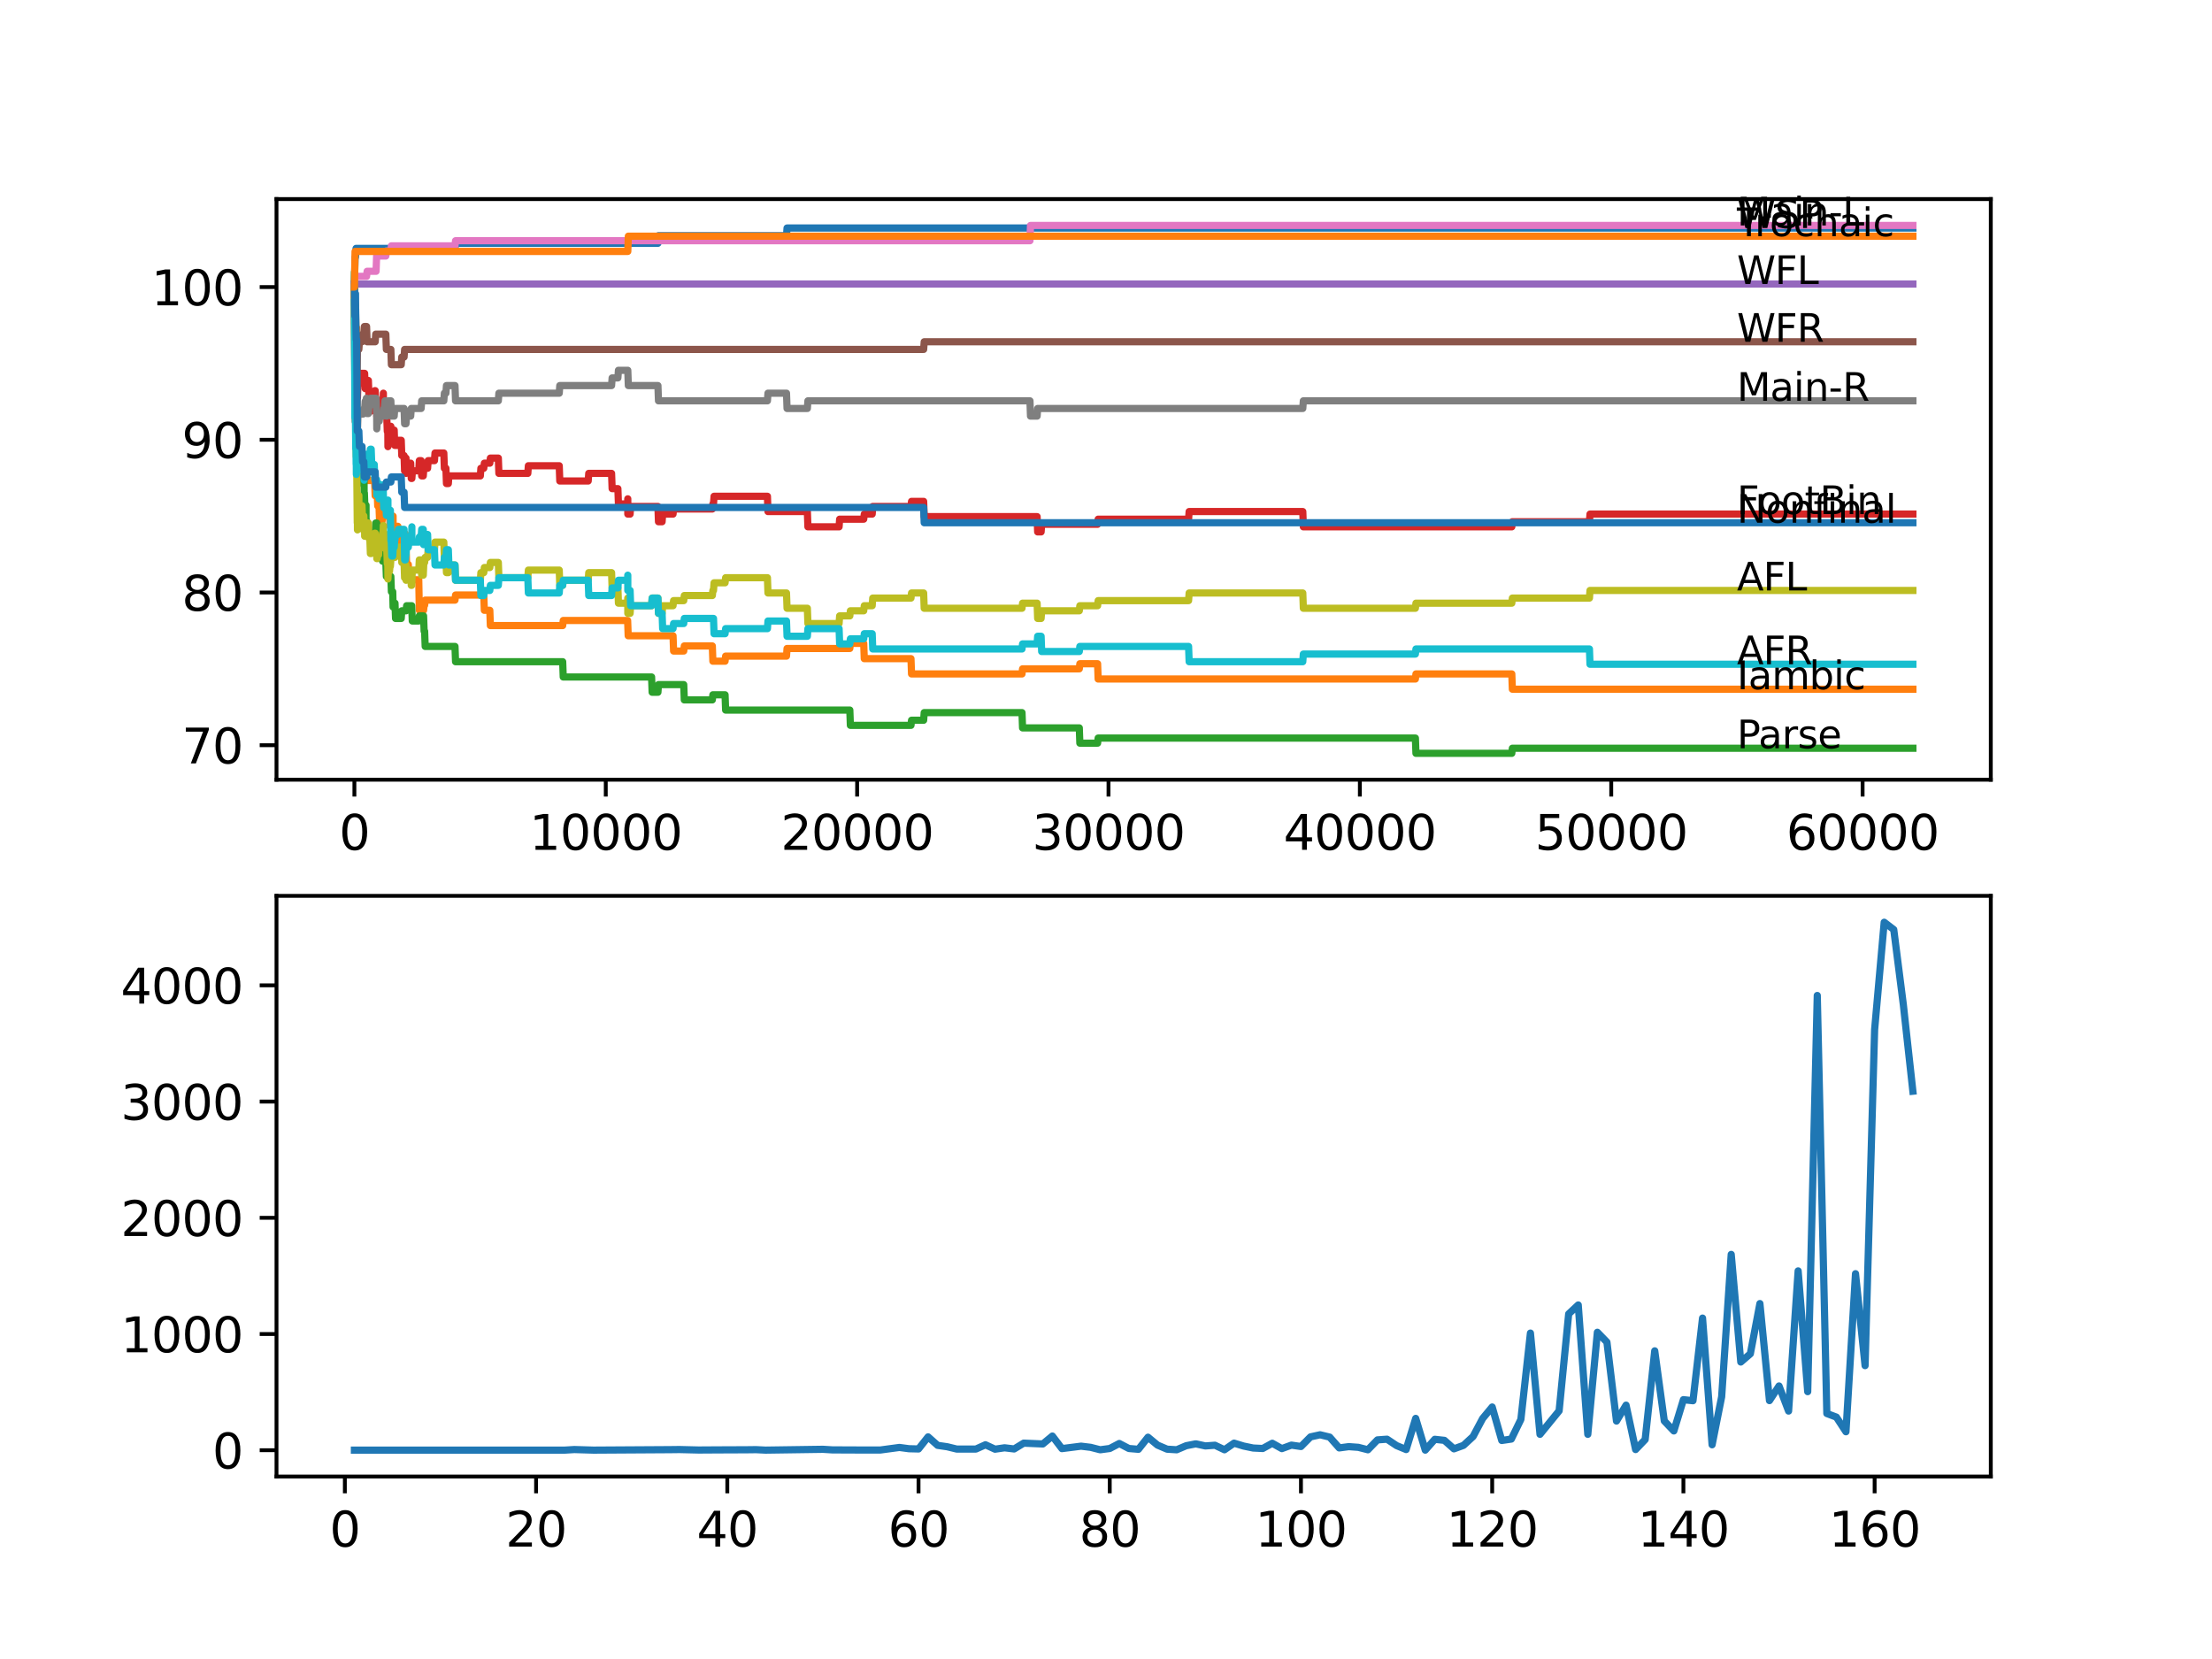 <?xml version="1.0" encoding="utf-8" standalone="no"?>
<!DOCTYPE svg PUBLIC "-//W3C//DTD SVG 1.1//EN"
  "http://www.w3.org/Graphics/SVG/1.1/DTD/svg11.dtd">
<svg xmlns:xlink="http://www.w3.org/1999/xlink" width="460.8pt" height="345.6pt" viewBox="0 0 460.8 345.6" xmlns="http://www.w3.org/2000/svg" version="1.1">
 <defs>
  <style type="text/css">*{stroke-linejoin: round; stroke-linecap: butt}</style>
 </defs>
 <g id="figure_1">
  <g id="patch_1">
   <path d="M 0 345.6 
L 460.8 345.6 
L 460.8 0 
L 0 0 
z
" style="fill: #ffffff"/>
  </g>
  <g id="axes_1">
   <g id="patch_2">
    <path d="M 57.6 162.432 
L 414.72 162.432 
L 414.72 41.472 
L 57.6 41.472 
z
" style="fill: #ffffff"/>
   </g>
   <g id="matplotlib.axis_1">
    <g id="xtick_1">
     <g id="line2d_1">
      <defs>
       <path id="md745599a12" d="M 0 0 
L 0 3.5 
" style="stroke: #000000; stroke-width: 0.8"/>
      </defs>
      <g>
       <use xlink:href="#md745599a12" x="73.827" y="162.432" style="stroke: #000000; stroke-width: 0.8"/>
      </g>
     </g>
     <g id="text_1">
      <!-- 0 -->
      <g transform="translate(70.646 177.03)scale(0.1 -0.1)">
       <defs>
        <path id="DejaVuSans-30" d="M 2034 4250 
Q 1547 4250 1301 3770 
Q 1056 3291 1056 2328 
Q 1056 1369 1301 889 
Q 1547 409 2034 409 
Q 2525 409 2770 889 
Q 3016 1369 3016 2328 
Q 3016 3291 2770 3770 
Q 2525 4250 2034 4250 
z
M 2034 4750 
Q 2819 4750 3233 4129 
Q 3647 3509 3647 2328 
Q 3647 1150 3233 529 
Q 2819 -91 2034 -91 
Q 1250 -91 836 529 
Q 422 1150 422 2328 
Q 422 3509 836 4129 
Q 1250 4750 2034 4750 
z
" transform="scale(0.016)"/>
       </defs>
       <use xlink:href="#DejaVuSans-30"/>
      </g>
     </g>
    </g>
    <g id="xtick_2">
     <g id="line2d_2">
      <g>
       <use xlink:href="#md745599a12" x="126.192" y="162.432" style="stroke: #000000; stroke-width: 0.8"/>
      </g>
     </g>
     <g id="text_2">
      <!-- 10000 -->
      <g transform="translate(110.286 177.03)scale(0.1 -0.1)">
       <defs>
        <path id="DejaVuSans-31" d="M 794 531 
L 1825 531 
L 1825 4091 
L 703 3866 
L 703 4441 
L 1819 4666 
L 2450 4666 
L 2450 531 
L 3481 531 
L 3481 0 
L 794 0 
L 794 531 
z
" transform="scale(0.016)"/>
       </defs>
       <use xlink:href="#DejaVuSans-31"/>
       <use xlink:href="#DejaVuSans-30" x="63.623"/>
       <use xlink:href="#DejaVuSans-30" x="127.246"/>
       <use xlink:href="#DejaVuSans-30" x="190.869"/>
       <use xlink:href="#DejaVuSans-30" x="254.492"/>
      </g>
     </g>
    </g>
    <g id="xtick_3">
     <g id="line2d_3">
      <g>
       <use xlink:href="#md745599a12" x="178.556" y="162.432" style="stroke: #000000; stroke-width: 0.8"/>
      </g>
     </g>
     <g id="text_3">
      <!-- 20000 -->
      <g transform="translate(162.65 177.03)scale(0.1 -0.1)">
       <defs>
        <path id="DejaVuSans-32" d="M 1228 531 
L 3431 531 
L 3431 0 
L 469 0 
L 469 531 
Q 828 903 1448 1529 
Q 2069 2156 2228 2338 
Q 2531 2678 2651 2914 
Q 2772 3150 2772 3378 
Q 2772 3750 2511 3984 
Q 2250 4219 1831 4219 
Q 1534 4219 1204 4116 
Q 875 4013 500 3803 
L 500 4441 
Q 881 4594 1212 4672 
Q 1544 4750 1819 4750 
Q 2544 4750 2975 4387 
Q 3406 4025 3406 3419 
Q 3406 3131 3298 2873 
Q 3191 2616 2906 2266 
Q 2828 2175 2409 1742 
Q 1991 1309 1228 531 
z
" transform="scale(0.016)"/>
       </defs>
       <use xlink:href="#DejaVuSans-32"/>
       <use xlink:href="#DejaVuSans-30" x="63.623"/>
       <use xlink:href="#DejaVuSans-30" x="127.246"/>
       <use xlink:href="#DejaVuSans-30" x="190.869"/>
       <use xlink:href="#DejaVuSans-30" x="254.492"/>
      </g>
     </g>
    </g>
    <g id="xtick_4">
     <g id="line2d_4">
      <g>
       <use xlink:href="#md745599a12" x="230.921" y="162.432" style="stroke: #000000; stroke-width: 0.8"/>
      </g>
     </g>
     <g id="text_4">
      <!-- 30000 -->
      <g transform="translate(215.015 177.03)scale(0.1 -0.1)">
       <defs>
        <path id="DejaVuSans-33" d="M 2597 2516 
Q 3050 2419 3304 2112 
Q 3559 1806 3559 1356 
Q 3559 666 3084 287 
Q 2609 -91 1734 -91 
Q 1441 -91 1130 -33 
Q 819 25 488 141 
L 488 750 
Q 750 597 1062 519 
Q 1375 441 1716 441 
Q 2309 441 2620 675 
Q 2931 909 2931 1356 
Q 2931 1769 2642 2001 
Q 2353 2234 1838 2234 
L 1294 2234 
L 1294 2753 
L 1863 2753 
Q 2328 2753 2575 2939 
Q 2822 3125 2822 3475 
Q 2822 3834 2567 4026 
Q 2313 4219 1838 4219 
Q 1578 4219 1281 4162 
Q 984 4106 628 3988 
L 628 4550 
Q 988 4650 1302 4700 
Q 1616 4750 1894 4750 
Q 2613 4750 3031 4423 
Q 3450 4097 3450 3541 
Q 3450 3153 3228 2886 
Q 3006 2619 2597 2516 
z
" transform="scale(0.016)"/>
       </defs>
       <use xlink:href="#DejaVuSans-33"/>
       <use xlink:href="#DejaVuSans-30" x="63.623"/>
       <use xlink:href="#DejaVuSans-30" x="127.246"/>
       <use xlink:href="#DejaVuSans-30" x="190.869"/>
       <use xlink:href="#DejaVuSans-30" x="254.492"/>
      </g>
     </g>
    </g>
    <g id="xtick_5">
     <g id="line2d_5">
      <g>
       <use xlink:href="#md745599a12" x="283.285" y="162.432" style="stroke: #000000; stroke-width: 0.8"/>
      </g>
     </g>
     <g id="text_5">
      <!-- 40000 -->
      <g transform="translate(267.379 177.03)scale(0.1 -0.1)">
       <defs>
        <path id="DejaVuSans-34" d="M 2419 4116 
L 825 1625 
L 2419 1625 
L 2419 4116 
z
M 2253 4666 
L 3047 4666 
L 3047 1625 
L 3713 1625 
L 3713 1100 
L 3047 1100 
L 3047 0 
L 2419 0 
L 2419 1100 
L 313 1100 
L 313 1709 
L 2253 4666 
z
" transform="scale(0.016)"/>
       </defs>
       <use xlink:href="#DejaVuSans-34"/>
       <use xlink:href="#DejaVuSans-30" x="63.623"/>
       <use xlink:href="#DejaVuSans-30" x="127.246"/>
       <use xlink:href="#DejaVuSans-30" x="190.869"/>
       <use xlink:href="#DejaVuSans-30" x="254.492"/>
      </g>
     </g>
    </g>
    <g id="xtick_6">
     <g id="line2d_6">
      <g>
       <use xlink:href="#md745599a12" x="335.65" y="162.432" style="stroke: #000000; stroke-width: 0.8"/>
      </g>
     </g>
     <g id="text_6">
      <!-- 50000 -->
      <g transform="translate(319.744 177.03)scale(0.1 -0.1)">
       <defs>
        <path id="DejaVuSans-35" d="M 691 4666 
L 3169 4666 
L 3169 4134 
L 1269 4134 
L 1269 2991 
Q 1406 3038 1543 3061 
Q 1681 3084 1819 3084 
Q 2600 3084 3056 2656 
Q 3513 2228 3513 1497 
Q 3513 744 3044 326 
Q 2575 -91 1722 -91 
Q 1428 -91 1123 -41 
Q 819 9 494 109 
L 494 744 
Q 775 591 1075 516 
Q 1375 441 1709 441 
Q 2250 441 2565 725 
Q 2881 1009 2881 1497 
Q 2881 1984 2565 2268 
Q 2250 2553 1709 2553 
Q 1456 2553 1204 2497 
Q 953 2441 691 2322 
L 691 4666 
z
" transform="scale(0.016)"/>
       </defs>
       <use xlink:href="#DejaVuSans-35"/>
       <use xlink:href="#DejaVuSans-30" x="63.623"/>
       <use xlink:href="#DejaVuSans-30" x="127.246"/>
       <use xlink:href="#DejaVuSans-30" x="190.869"/>
       <use xlink:href="#DejaVuSans-30" x="254.492"/>
      </g>
     </g>
    </g>
    <g id="xtick_7">
     <g id="line2d_7">
      <g>
       <use xlink:href="#md745599a12" x="388.014" y="162.432" style="stroke: #000000; stroke-width: 0.8"/>
      </g>
     </g>
     <g id="text_7">
      <!-- 60000 -->
      <g transform="translate(372.108 177.03)scale(0.1 -0.1)">
       <defs>
        <path id="DejaVuSans-36" d="M 2113 2584 
Q 1688 2584 1439 2293 
Q 1191 2003 1191 1497 
Q 1191 994 1439 701 
Q 1688 409 2113 409 
Q 2538 409 2786 701 
Q 3034 994 3034 1497 
Q 3034 2003 2786 2293 
Q 2538 2584 2113 2584 
z
M 3366 4563 
L 3366 3988 
Q 3128 4100 2886 4159 
Q 2644 4219 2406 4219 
Q 1781 4219 1451 3797 
Q 1122 3375 1075 2522 
Q 1259 2794 1537 2939 
Q 1816 3084 2150 3084 
Q 2853 3084 3261 2657 
Q 3669 2231 3669 1497 
Q 3669 778 3244 343 
Q 2819 -91 2113 -91 
Q 1303 -91 875 529 
Q 447 1150 447 2328 
Q 447 3434 972 4092 
Q 1497 4750 2381 4750 
Q 2619 4750 2861 4703 
Q 3103 4656 3366 4563 
z
" transform="scale(0.016)"/>
       </defs>
       <use xlink:href="#DejaVuSans-36"/>
       <use xlink:href="#DejaVuSans-30" x="63.623"/>
       <use xlink:href="#DejaVuSans-30" x="127.246"/>
       <use xlink:href="#DejaVuSans-30" x="190.869"/>
       <use xlink:href="#DejaVuSans-30" x="254.492"/>
      </g>
     </g>
    </g>
   </g>
   <g id="matplotlib.axis_2">
    <g id="ytick_1">
     <g id="line2d_8">
      <defs>
       <path id="m32bf33ee33" d="M 0 0 
L -3.5 0 
" style="stroke: #000000; stroke-width: 0.8"/>
      </defs>
      <g>
       <use xlink:href="#m32bf33ee33" x="57.6" y="155.237" style="stroke: #000000; stroke-width: 0.8"/>
      </g>
     </g>
     <g id="text_8">
      <!-- 70 -->
      <g transform="translate(37.875 159.036)scale(0.1 -0.1)">
       <defs>
        <path id="DejaVuSans-37" d="M 525 4666 
L 3525 4666 
L 3525 4397 
L 1831 0 
L 1172 0 
L 2766 4134 
L 525 4134 
L 525 4666 
z
" transform="scale(0.016)"/>
       </defs>
       <use xlink:href="#DejaVuSans-37"/>
       <use xlink:href="#DejaVuSans-30" x="63.623"/>
      </g>
     </g>
    </g>
    <g id="ytick_2">
     <g id="line2d_9">
      <g>
       <use xlink:href="#m32bf33ee33" x="57.6" y="123.425" style="stroke: #000000; stroke-width: 0.8"/>
      </g>
     </g>
     <g id="text_9">
      <!-- 80 -->
      <g transform="translate(37.875 127.224)scale(0.1 -0.1)">
       <defs>
        <path id="DejaVuSans-38" d="M 2034 2216 
Q 1584 2216 1326 1975 
Q 1069 1734 1069 1313 
Q 1069 891 1326 650 
Q 1584 409 2034 409 
Q 2484 409 2743 651 
Q 3003 894 3003 1313 
Q 3003 1734 2745 1975 
Q 2488 2216 2034 2216 
z
M 1403 2484 
Q 997 2584 770 2862 
Q 544 3141 544 3541 
Q 544 4100 942 4425 
Q 1341 4750 2034 4750 
Q 2731 4750 3128 4425 
Q 3525 4100 3525 3541 
Q 3525 3141 3298 2862 
Q 3072 2584 2669 2484 
Q 3125 2378 3379 2068 
Q 3634 1759 3634 1313 
Q 3634 634 3220 271 
Q 2806 -91 2034 -91 
Q 1263 -91 848 271 
Q 434 634 434 1313 
Q 434 1759 690 2068 
Q 947 2378 1403 2484 
z
M 1172 3481 
Q 1172 3119 1398 2916 
Q 1625 2713 2034 2713 
Q 2441 2713 2670 2916 
Q 2900 3119 2900 3481 
Q 2900 3844 2670 4047 
Q 2441 4250 2034 4250 
Q 1625 4250 1398 4047 
Q 1172 3844 1172 3481 
z
" transform="scale(0.016)"/>
       </defs>
       <use xlink:href="#DejaVuSans-38"/>
       <use xlink:href="#DejaVuSans-30" x="63.623"/>
      </g>
     </g>
    </g>
    <g id="ytick_3">
     <g id="line2d_10">
      <g>
       <use xlink:href="#m32bf33ee33" x="57.6" y="91.613" style="stroke: #000000; stroke-width: 0.8"/>
      </g>
     </g>
     <g id="text_10">
      <!-- 90 -->
      <g transform="translate(37.875 95.412)scale(0.1 -0.1)">
       <defs>
        <path id="DejaVuSans-39" d="M 703 97 
L 703 672 
Q 941 559 1184 500 
Q 1428 441 1663 441 
Q 2288 441 2617 861 
Q 2947 1281 2994 2138 
Q 2813 1869 2534 1725 
Q 2256 1581 1919 1581 
Q 1219 1581 811 2004 
Q 403 2428 403 3163 
Q 403 3881 828 4315 
Q 1253 4750 1959 4750 
Q 2769 4750 3195 4129 
Q 3622 3509 3622 2328 
Q 3622 1225 3098 567 
Q 2575 -91 1691 -91 
Q 1453 -91 1209 -44 
Q 966 3 703 97 
z
M 1959 2075 
Q 2384 2075 2632 2365 
Q 2881 2656 2881 3163 
Q 2881 3666 2632 3958 
Q 2384 4250 1959 4250 
Q 1534 4250 1286 3958 
Q 1038 3666 1038 3163 
Q 1038 2656 1286 2365 
Q 1534 2075 1959 2075 
z
" transform="scale(0.016)"/>
       </defs>
       <use xlink:href="#DejaVuSans-39"/>
       <use xlink:href="#DejaVuSans-30" x="63.623"/>
      </g>
     </g>
    </g>
    <g id="ytick_4">
     <g id="line2d_11">
      <g>
       <use xlink:href="#m32bf33ee33" x="57.6" y="59.801" style="stroke: #000000; stroke-width: 0.8"/>
      </g>
     </g>
     <g id="text_11">
      <!-- 100 -->
      <g transform="translate(31.512 63.6)scale(0.1 -0.1)">
       <use xlink:href="#DejaVuSans-31"/>
       <use xlink:href="#DejaVuSans-30" x="63.623"/>
       <use xlink:href="#DejaVuSans-30" x="127.246"/>
      </g>
     </g>
    </g>
   </g>
   <g id="line2d_12">
    <path d="M 73.833 59.165 
L 73.969 53.598 
L 74.058 53.598 
L 74.178 51.742 
L 94.784 51.742 
L 94.899 50.682 
L 137.058 50.682 
L 137.173 49.091 
L 163.842 49.091 
L 163.957 47.5 
L 398.487 47.5 
L 398.487 47.5 
" clip-path="url(#p195aebc982)" style="fill: none; stroke: #1f77b4; stroke-width: 1.5; stroke-linecap: square"/>
   </g>
   <g id="line2d_13">
    <path d="M 73.833 59.801 
L 73.848 59.801 
L 73.964 63.512 
L 74.047 63.512 
L 74.168 69.875 
L 74.189 69.875 
L 74.294 68.284 
L 74.445 93.734 
L 74.477 93.734 
L 74.487 96.915 
L 74.587 95.855 
L 74.686 95.855 
L 74.801 99.036 
L 74.812 99.036 
L 74.927 97.975 
L 75.844 97.975 
L 75.964 95.855 
L 76.205 95.855 
L 76.252 99.036 
L 76.315 97.975 
L 76.362 97.975 
L 76.42 96.915 
L 76.425 100.096 
L 76.461 100.096 
L 78.038 100.096 
L 78.153 103.278 
L 78.472 103.278 
L 78.572 102.217 
L 78.687 105.398 
L 78.954 105.398 
L 79.069 108.58 
L 79.582 108.58 
L 79.698 107.519 
L 80.373 107.519 
L 80.488 106.459 
L 81.132 106.459 
L 81.248 109.64 
L 81.42 109.64 
L 81.536 108.58 
L 81.813 108.58 
L 81.886 107.519 
L 81.892 110.7 
L 81.913 110.7 
L 82.284 110.7 
L 82.4 109.64 
L 82.887 109.64 
L 83.002 112.821 
L 84.175 112.821 
L 84.29 111.231 
L 84.442 111.231 
L 84.557 114.412 
L 84.594 114.412 
L 84.709 117.593 
L 85.06 117.593 
L 85.175 120.774 
L 87.233 120.774 
L 87.353 127.137 
L 88.238 127.137 
L 88.353 126.076 
L 88.458 126.076 
L 88.573 125.016 
L 94.784 125.016 
L 94.899 123.955 
L 100.779 123.955 
L 100.895 127.137 
L 102.036 127.137 
L 102.151 130.318 
L 117.217 130.318 
L 117.332 129.257 
L 130.748 129.257 
L 130.863 132.439 
L 140.205 132.439 
L 140.32 135.62 
L 142.435 135.62 
L 142.551 134.559 
L 148.389 134.559 
L 148.504 137.741 
L 151.044 137.741 
L 151.159 136.68 
L 163.842 136.68 
L 163.957 135.09 
L 177.033 135.09 
L 177.148 134.029 
L 179.928 134.029 
L 180.044 137.21 
L 189.773 137.21 
L 189.888 140.392 
L 212.902 140.392 
L 213.018 139.331 
L 224.836 139.331 
L 224.951 138.271 
L 228.648 138.271 
L 228.764 141.452 
L 294.853 141.452 
L 294.968 140.392 
L 314.935 140.392 
L 315.05 143.573 
L 398.487 143.573 
L 398.487 143.573 
" clip-path="url(#p195aebc982)" style="fill: none; stroke: #ff7f0e; stroke-width: 1.5; stroke-linecap: square"/>
   </g>
   <g id="line2d_14">
    <path d="M 73.833 59.165 
L 73.854 56.673 
L 73.885 66.216 
L 73.901 66.216 
L 73.995 81.327 
L 73.927 63.035 
L 74.021 74.965 
L 74.047 74.965 
L 74.147 85.834 
L 74.168 82.653 
L 74.178 82.653 
L 74.294 95.378 
L 74.304 93.787 
L 74.32 93.787 
L 74.424 89.015 
L 74.435 92.196 
L 74.44 92.196 
L 74.487 91.56 
L 74.503 97.922 
L 74.754 97.922 
L 74.812 96.332 
L 74.817 99.513 
L 74.859 99.513 
L 75.414 99.513 
L 75.529 97.922 
L 75.634 97.922 
L 75.749 101.104 
L 75.791 101.104 
L 75.844 99.513 
L 75.849 102.694 
L 75.896 102.694 
L 75.906 102.694 
L 76.022 105.875 
L 76.205 105.875 
L 76.252 105.239 
L 76.257 108.42 
L 76.294 108.42 
L 76.362 108.42 
L 76.477 111.602 
L 78.038 111.602 
L 78.153 110.541 
L 78.158 110.541 
L 78.273 108.951 
L 78.472 108.951 
L 78.572 112.132 
L 78.582 111.337 
L 78.954 111.337 
L 78.996 110.541 
L 79.001 113.722 
L 79.048 113.722 
L 79.582 113.722 
L 79.698 116.904 
L 80.373 116.904 
L 80.488 120.085 
L 81.42 120.085 
L 81.536 123.266 
L 81.813 123.266 
L 81.886 126.447 
L 81.923 125.652 
L 82.284 125.652 
L 82.4 128.833 
L 83.583 128.833 
L 83.698 127.243 
L 84.594 127.243 
L 84.709 126.182 
L 85.767 126.182 
L 85.882 129.363 
L 87.233 129.363 
L 87.348 128.303 
L 88.238 128.303 
L 88.353 131.484 
L 88.458 131.484 
L 88.573 134.665 
L 94.784 134.665 
L 94.899 137.847 
L 117.217 137.847 
L 117.332 141.028 
L 135.738 141.028 
L 135.853 144.209 
L 137.058 144.209 
L 137.173 142.618 
L 142.435 142.618 
L 142.551 145.8 
L 148.389 145.8 
L 148.504 144.739 
L 151.044 144.739 
L 151.159 147.92 
L 177.033 147.92 
L 177.148 151.102 
L 189.773 151.102 
L 189.888 150.041 
L 192.412 150.041 
L 192.527 148.451 
L 212.902 148.451 
L 213.018 151.632 
L 224.836 151.632 
L 224.951 154.813 
L 228.648 154.813 
L 228.764 153.753 
L 294.853 153.753 
L 294.968 156.934 
L 314.935 156.934 
L 315.05 155.873 
L 398.487 155.873 
L 398.487 155.873 
" clip-path="url(#p195aebc982)" style="fill: none; stroke: #2ca02c; stroke-width: 1.5; stroke-linecap: square"/>
   </g>
   <g id="line2d_15">
    <path d="M 73.833 59.801 
L 73.843 59.801 
L 73.927 76.396 
L 73.969 72.155 
L 73.995 70.299 
L 74.016 79.843 
L 74.032 78.782 
L 74.047 78.782 
L 74.079 76.025 
L 74.115 81.327 
L 74.147 79.206 
L 74.236 86.629 
L 74.262 84.508 
L 74.273 84.508 
L 74.398 81.327 
L 74.424 81.327 
L 74.461 79.631 
L 74.466 82.812 
L 74.54 80.426 
L 74.561 80.426 
L 74.676 78.835 
L 74.686 78.835 
L 74.801 77.775 
L 75.959 77.775 
L 76.074 80.956 
L 76.205 80.956 
L 76.32 80.32 
L 76.42 80.32 
L 76.535 79.259 
L 76.739 79.259 
L 76.854 82.441 
L 77.043 82.441 
L 77.158 85.622 
L 77.325 85.622 
L 77.441 84.031 
L 77.964 84.031 
L 78.079 81.38 
L 78.158 81.38 
L 78.273 84.561 
L 78.472 84.561 
L 78.493 83.501 
L 78.498 86.682 
L 78.572 86.682 
L 78.687 85.887 
L 78.875 85.887 
L 78.991 83.501 
L 79.813 83.501 
L 79.86 81.91 
L 79.865 85.092 
L 79.923 83.501 
L 80.085 83.501 
L 80.2 86.682 
L 80.567 86.682 
L 80.682 89.863 
L 80.792 89.863 
L 80.813 93.045 
L 80.902 91.454 
L 81.132 91.454 
L 81.248 90.394 
L 81.321 90.394 
L 81.42 88.803 
L 81.426 91.984 
L 81.499 91.984 
L 81.614 90.394 
L 81.886 90.394 
L 82.002 89.598 
L 82.117 89.598 
L 82.232 92.78 
L 82.887 92.78 
L 83.002 91.719 
L 83.583 91.719 
L 83.698 94.9 
L 84.175 94.9 
L 84.279 98.082 
L 84.285 96.491 
L 84.442 96.491 
L 84.557 95.431 
L 84.573 95.431 
L 84.594 98.612 
L 84.683 97.551 
L 85.06 97.551 
L 85.175 96.491 
L 85.557 96.491 
L 85.672 99.672 
L 85.798 99.672 
L 85.913 98.082 
L 87.233 98.082 
L 87.353 95.961 
L 87.73 95.961 
L 87.845 99.142 
L 88.175 99.142 
L 88.291 97.551 
L 89.076 97.551 
L 89.191 95.961 
L 90.506 95.961 
L 90.621 94.37 
L 92.454 94.37 
L 92.569 97.551 
L 92.893 97.551 
L 93.009 100.733 
L 93.396 100.733 
L 93.511 99.142 
L 100.062 99.142 
L 100.177 97.551 
L 100.779 97.551 
L 100.895 96.491 
L 102.036 96.491 
L 102.151 95.431 
L 103.811 95.431 
L 103.927 98.612 
L 109.954 98.612 
L 110.069 97.021 
L 116.499 97.021 
L 116.615 100.202 
L 122.532 100.202 
L 122.647 98.612 
L 127.402 98.612 
L 127.517 101.793 
L 128.716 101.793 
L 128.831 104.974 
L 130.748 104.974 
L 130.779 103.914 
L 130.784 107.095 
L 130.847 107.095 
L 131.261 107.095 
L 131.376 105.504 
L 137.058 105.504 
L 137.173 108.686 
L 137.927 108.686 
L 138.042 107.095 
L 140.205 107.095 
L 140.32 106.035 
L 148.389 106.035 
L 148.504 104.974 
L 148.635 104.974 
L 148.751 103.384 
L 159.868 103.384 
L 159.983 106.565 
L 168.188 106.565 
L 168.303 109.746 
L 174.797 109.746 
L 174.912 108.155 
L 179.928 108.155 
L 180.044 107.095 
L 181.693 107.095 
L 181.808 105.504 
L 189.773 105.504 
L 189.888 104.444 
L 192.412 104.444 
L 192.527 107.625 
L 216.049 107.625 
L 216.165 110.806 
L 216.882 110.806 
L 216.997 109.216 
L 228.648 109.216 
L 228.764 108.155 
L 247.604 108.155 
L 247.719 106.565 
L 271.393 106.565 
L 271.509 109.746 
L 314.935 109.746 
L 315.05 108.686 
L 331.11 108.686 
L 331.225 107.095 
L 398.487 107.095 
L 398.487 107.095 
" clip-path="url(#p195aebc982)" style="fill: none; stroke: #d62728; stroke-width: 1.5; stroke-linecap: square"/>
   </g>
   <g id="line2d_16">
    <path d="M 73.833 59.165 
L 398.487 59.165 
L 398.487 59.165 
" clip-path="url(#p195aebc982)" style="fill: none; stroke: #9467bd; stroke-width: 1.5; stroke-linecap: square"/>
   </g>
   <g id="line2d_17">
    <path d="M 73.833 62.982 
L 73.859 61.127 
L 73.885 67.489 
L 73.901 67.489 
L 74.032 82.6 
L 74.047 82.6 
L 74.058 85.781 
L 74.157 83.925 
L 74.189 83.925 
L 74.309 80.744 
L 74.32 80.744 
L 74.456 72.791 
L 74.754 72.791 
L 74.87 71.2 
L 75.414 71.2 
L 75.529 69.61 
L 75.791 69.61 
L 75.906 68.019 
L 76.362 68.019 
L 76.477 71.2 
L 78.158 71.2 
L 78.273 69.61 
L 80.373 69.61 
L 80.488 72.791 
L 81.42 72.791 
L 81.536 75.972 
L 83.583 75.972 
L 83.698 74.382 
L 84.175 74.382 
L 84.29 72.791 
L 192.412 72.791 
L 192.527 71.2 
L 398.487 71.2 
L 398.487 71.2 
" clip-path="url(#p195aebc982)" style="fill: none; stroke: #8c564b; stroke-width: 1.5; stroke-linecap: square"/>
   </g>
   <g id="line2d_18">
    <path d="M 73.833 59.165 
L 73.838 59.165 
L 73.958 57.574 
L 76.362 57.574 
L 76.477 56.514 
L 78.341 56.514 
L 78.457 53.333 
L 80.373 53.333 
L 80.488 52.272 
L 81.42 52.272 
L 81.536 51.212 
L 94.784 51.212 
L 94.899 50.151 
L 214.557 50.151 
L 214.672 46.97 
L 398.487 46.97 
L 398.487 46.97 
" clip-path="url(#p195aebc982)" style="fill: none; stroke: #e377c2; stroke-width: 1.5; stroke-linecap: square"/>
   </g>
   <g id="line2d_19">
    <path d="M 73.833 62.982 
L 73.985 87.796 
L 74.047 87.796 
L 74.163 87.159 
L 74.189 87.159 
L 74.304 90.341 
L 74.44 90.341 
L 74.582 86.258 
L 75.634 86.258 
L 75.749 85.198 
L 75.959 85.198 
L 76.074 83.607 
L 76.205 83.607 
L 76.32 82.971 
L 76.362 82.971 
L 76.477 86.152 
L 76.739 86.152 
L 76.854 84.561 
L 77.043 84.561 
L 77.158 82.971 
L 78.341 82.971 
L 78.457 86.152 
L 78.472 86.152 
L 78.493 89.333 
L 78.582 87.743 
L 78.996 87.743 
L 79.111 86.682 
L 79.86 86.682 
L 79.975 85.092 
L 80.085 85.092 
L 80.2 83.501 
L 80.373 83.501 
L 80.488 86.682 
L 80.567 86.682 
L 80.682 85.092 
L 80.792 85.092 
L 80.907 83.501 
L 81.42 83.501 
L 81.536 86.682 
L 82.117 86.682 
L 82.232 85.092 
L 84.175 85.092 
L 84.29 88.273 
L 84.573 88.273 
L 84.688 86.682 
L 85.557 86.682 
L 85.672 85.092 
L 87.73 85.092 
L 87.845 83.501 
L 92.454 83.501 
L 92.569 81.91 
L 92.893 81.91 
L 93.009 80.32 
L 94.784 80.32 
L 94.899 83.501 
L 103.811 83.501 
L 103.927 81.91 
L 116.499 81.91 
L 116.615 80.32 
L 127.402 80.32 
L 127.517 78.729 
L 128.716 78.729 
L 128.831 77.139 
L 130.779 77.139 
L 130.894 80.32 
L 137.058 80.32 
L 137.173 83.501 
L 159.868 83.501 
L 159.983 81.91 
L 163.842 81.91 
L 163.957 85.092 
L 168.188 85.092 
L 168.303 83.501 
L 214.557 83.501 
L 214.672 86.682 
L 216.049 86.682 
L 216.165 85.092 
L 271.393 85.092 
L 271.509 83.501 
L 398.487 83.501 
L 398.487 83.501 
" clip-path="url(#p195aebc982)" style="fill: none; stroke: #7f7f7f; stroke-width: 1.5; stroke-linecap: square"/>
   </g>
   <g id="line2d_20">
    <path d="M 73.833 59.801 
L 73.927 78.517 
L 73.964 74.276 
L 73.969 74.276 
L 73.995 72.42 
L 74.016 81.963 
L 74.032 80.903 
L 74.047 80.903 
L 74.058 80.267 
L 74.095 87.69 
L 74.11 86.629 
L 74.231 95.112 
L 74.236 95.112 
L 74.294 91.931 
L 74.325 98.294 
L 74.424 108.898 
L 74.451 107.201 
L 74.461 107.201 
L 74.466 110.382 
L 74.566 104.285 
L 74.686 104.285 
L 74.754 103.224 
L 74.76 106.406 
L 74.786 106.406 
L 74.812 106.406 
L 74.927 105.345 
L 75.414 105.345 
L 75.529 108.526 
L 75.634 108.526 
L 75.749 107.466 
L 75.791 107.466 
L 75.844 110.647 
L 75.901 109.587 
L 75.906 109.587 
L 75.959 108.526 
L 75.964 111.708 
L 76.006 111.708 
L 76.205 111.708 
L 76.325 110.011 
L 76.42 110.011 
L 76.535 108.951 
L 76.739 108.951 
L 76.854 112.132 
L 77.043 112.132 
L 77.158 115.313 
L 77.325 115.313 
L 77.441 113.722 
L 77.964 113.722 
L 78.079 111.071 
L 78.158 111.071 
L 78.273 114.253 
L 78.472 114.253 
L 78.493 113.192 
L 78.498 116.373 
L 78.572 116.373 
L 78.687 115.578 
L 78.875 115.578 
L 78.991 113.192 
L 78.996 113.192 
L 79.111 112.132 
L 79.582 112.132 
L 79.698 111.071 
L 79.813 111.071 
L 79.86 109.481 
L 79.865 112.662 
L 79.923 111.071 
L 80.085 111.071 
L 80.2 114.253 
L 80.567 114.253 
L 80.682 117.434 
L 80.792 117.434 
L 80.813 120.615 
L 80.902 119.024 
L 81.132 119.024 
L 81.248 117.964 
L 81.321 117.964 
L 81.436 116.373 
L 81.499 116.373 
L 81.614 114.783 
L 81.813 114.783 
L 81.928 112.927 
L 82.117 112.927 
L 82.232 116.108 
L 82.284 116.108 
L 82.4 115.048 
L 82.887 115.048 
L 83.002 113.988 
L 83.583 113.988 
L 83.698 117.169 
L 84.175 117.169 
L 84.279 120.35 
L 84.285 118.759 
L 84.442 118.759 
L 84.557 117.699 
L 84.573 117.699 
L 84.594 120.88 
L 84.683 119.82 
L 85.06 119.82 
L 85.175 118.759 
L 85.557 118.759 
L 85.672 121.941 
L 85.767 121.941 
L 85.887 118.759 
L 87.233 118.759 
L 87.353 116.639 
L 87.73 116.639 
L 87.845 119.82 
L 88.175 119.82 
L 88.291 117.169 
L 88.458 117.169 
L 88.573 116.108 
L 89.076 116.108 
L 89.191 114.518 
L 90.506 114.518 
L 90.621 112.927 
L 92.454 112.927 
L 92.569 116.108 
L 92.893 116.108 
L 93.009 119.29 
L 93.396 119.29 
L 93.511 117.699 
L 94.784 117.699 
L 94.899 120.88 
L 100.062 120.88 
L 100.177 119.29 
L 100.779 119.29 
L 100.895 118.229 
L 102.036 118.229 
L 102.151 117.169 
L 103.811 117.169 
L 103.927 120.35 
L 109.954 120.35 
L 110.069 118.759 
L 116.499 118.759 
L 116.615 121.941 
L 117.217 121.941 
L 117.332 120.88 
L 122.532 120.88 
L 122.647 119.29 
L 127.402 119.29 
L 127.517 122.471 
L 128.716 122.471 
L 128.831 125.652 
L 130.748 125.652 
L 130.779 124.592 
L 130.784 127.773 
L 130.847 127.773 
L 131.261 127.773 
L 131.376 126.182 
L 135.738 126.182 
L 135.853 124.592 
L 137.058 124.592 
L 137.173 127.773 
L 137.927 127.773 
L 138.042 126.182 
L 140.205 126.182 
L 140.32 125.122 
L 142.435 125.122 
L 142.551 124.061 
L 148.389 124.061 
L 148.504 123.001 
L 148.635 123.001 
L 148.751 121.41 
L 151.044 121.41 
L 151.159 120.35 
L 159.868 120.35 
L 159.983 123.531 
L 163.842 123.531 
L 163.957 126.712 
L 168.188 126.712 
L 168.303 129.894 
L 174.797 129.894 
L 174.912 128.303 
L 177.033 128.303 
L 177.148 127.243 
L 179.928 127.243 
L 180.044 126.182 
L 181.693 126.182 
L 181.808 124.592 
L 189.773 124.592 
L 189.888 123.531 
L 192.412 123.531 
L 192.527 126.712 
L 212.902 126.712 
L 213.018 125.652 
L 216.049 125.652 
L 216.165 128.833 
L 216.882 128.833 
L 216.997 127.243 
L 224.836 127.243 
L 224.951 126.182 
L 228.648 126.182 
L 228.764 125.122 
L 247.604 125.122 
L 247.719 123.531 
L 271.393 123.531 
L 271.509 126.712 
L 294.853 126.712 
L 294.968 125.652 
L 314.935 125.652 
L 315.05 124.592 
L 331.11 124.592 
L 331.225 123.001 
L 398.487 123.001 
L 398.487 123.001 
" clip-path="url(#p195aebc982)" style="fill: none; stroke: #bcbd22; stroke-width: 1.5; stroke-linecap: square"/>
   </g>
   <g id="line2d_21">
    <path d="M 73.833 62.982 
L 73.927 87 
L 73.974 82.229 
L 73.995 82.229 
L 74.115 93.522 
L 74.121 92.461 
L 74.147 91.401 
L 74.194 96.703 
L 74.215 95.643 
L 74.22 95.643 
L 74.236 98.824 
L 74.33 95.643 
L 74.356 95.643 
L 74.466 90.235 
L 74.482 92.62 
L 74.487 92.62 
L 74.561 90.5 
L 74.566 93.681 
L 74.592 93.681 
L 74.686 93.681 
L 74.754 92.62 
L 74.76 95.802 
L 74.786 95.802 
L 74.812 95.802 
L 74.927 94.741 
L 75.414 94.741 
L 75.529 97.922 
L 75.634 97.922 
L 75.749 96.862 
L 75.791 96.862 
L 75.844 100.043 
L 75.901 98.983 
L 75.906 98.983 
L 76.027 96.332 
L 76.205 96.332 
L 76.325 94.635 
L 76.362 94.635 
L 76.42 97.816 
L 76.472 96.756 
L 76.739 96.756 
L 76.854 95.165 
L 77.043 95.165 
L 77.158 93.575 
L 77.325 93.575 
L 77.441 96.756 
L 77.964 96.756 
L 78.079 99.937 
L 78.472 99.937 
L 78.493 103.118 
L 78.582 100.733 
L 78.875 100.733 
L 78.954 103.914 
L 78.985 103.118 
L 78.996 103.118 
L 79.111 102.058 
L 79.582 102.058 
L 79.698 100.998 
L 79.813 100.998 
L 79.928 105.769 
L 80.085 105.769 
L 80.2 104.179 
L 80.373 104.179 
L 80.488 107.36 
L 80.567 107.36 
L 80.682 105.769 
L 80.792 105.769 
L 80.813 104.179 
L 80.818 107.36 
L 80.897 107.36 
L 81.132 107.36 
L 81.248 106.3 
L 81.321 106.3 
L 81.441 112.662 
L 81.499 112.662 
L 81.614 115.843 
L 81.813 115.843 
L 81.928 113.988 
L 82.117 113.988 
L 82.232 112.397 
L 82.284 112.397 
L 82.4 111.337 
L 82.887 111.337 
L 83.002 110.276 
L 84.175 110.276 
L 84.295 116.639 
L 84.442 116.639 
L 84.557 115.578 
L 84.573 115.578 
L 84.688 113.988 
L 85.06 113.988 
L 85.175 112.927 
L 85.557 112.927 
L 85.672 111.337 
L 85.767 111.337 
L 85.798 109.746 
L 85.803 112.927 
L 85.871 112.927 
L 87.238 112.927 
L 87.353 111.867 
L 87.73 111.867 
L 87.845 110.276 
L 88.175 110.276 
L 88.238 113.457 
L 88.285 112.397 
L 88.458 112.397 
L 88.573 111.337 
L 89.076 111.337 
L 89.191 114.518 
L 90.506 114.518 
L 90.621 117.699 
L 92.454 117.699 
L 92.569 116.108 
L 92.893 116.108 
L 93.009 114.518 
L 93.396 114.518 
L 93.511 117.699 
L 94.784 117.699 
L 94.899 120.88 
L 100.062 120.88 
L 100.177 124.061 
L 100.779 124.061 
L 100.895 123.001 
L 102.036 123.001 
L 102.151 121.941 
L 103.811 121.941 
L 103.927 120.35 
L 109.954 120.35 
L 110.069 123.531 
L 116.499 123.531 
L 116.615 121.941 
L 117.217 121.941 
L 117.332 120.88 
L 122.532 120.88 
L 122.647 124.061 
L 127.402 124.061 
L 127.517 122.471 
L 128.716 122.471 
L 128.831 120.88 
L 130.748 120.88 
L 130.779 119.82 
L 130.784 123.001 
L 130.847 123.001 
L 131.261 123.001 
L 131.376 126.182 
L 135.738 126.182 
L 135.853 124.592 
L 137.058 124.592 
L 137.173 127.773 
L 137.927 127.773 
L 138.042 130.954 
L 140.205 130.954 
L 140.32 129.894 
L 142.435 129.894 
L 142.551 128.833 
L 148.635 128.833 
L 148.751 132.014 
L 151.044 132.014 
L 151.159 130.954 
L 159.868 130.954 
L 159.983 129.363 
L 163.842 129.363 
L 163.957 132.545 
L 168.188 132.545 
L 168.303 130.954 
L 174.797 130.954 
L 174.912 134.135 
L 177.033 134.135 
L 177.148 133.075 
L 179.928 133.075 
L 180.044 132.014 
L 181.693 132.014 
L 181.808 135.196 
L 212.902 135.196 
L 213.018 134.135 
L 216.049 134.135 
L 216.165 132.545 
L 216.882 132.545 
L 216.997 135.726 
L 224.836 135.726 
L 224.951 134.665 
L 247.604 134.665 
L 247.719 137.847 
L 271.393 137.847 
L 271.509 136.256 
L 294.853 136.256 
L 294.968 135.196 
L 331.11 135.196 
L 331.225 138.377 
L 398.487 138.377 
L 398.487 138.377 
" clip-path="url(#p195aebc982)" style="fill: none; stroke: #17becf; stroke-width: 1.5; stroke-linecap: square"/>
   </g>
   <g id="line2d_22">
    <path d="M 73.833 59.165 
L 73.943 65.792 
L 73.948 64.732 
L 73.969 64.732 
L 74.058 61.18 
L 74.079 64.361 
L 74.089 64.361 
L 74.21 70.723 
L 74.294 70.723 
L 74.435 89.81 
L 74.754 89.81 
L 74.87 92.992 
L 75.414 92.992 
L 75.529 96.173 
L 75.791 96.173 
L 75.906 99.354 
L 76.362 99.354 
L 76.477 98.294 
L 78.158 98.294 
L 78.273 101.475 
L 80.373 101.475 
L 80.488 100.414 
L 81.42 100.414 
L 81.536 99.354 
L 83.583 99.354 
L 83.698 102.535 
L 84.175 102.535 
L 84.29 105.716 
L 192.412 105.716 
L 192.527 108.898 
L 398.487 108.898 
L 398.487 108.898 
" clip-path="url(#p195aebc982)" style="fill: none; stroke: #1f77b4; stroke-width: 1.5; stroke-linecap: square"/>
   </g>
   <g id="line2d_23">
    <path d="M 73.833 59.801 
L 73.843 59.801 
L 73.964 52.378 
L 130.779 52.378 
L 130.894 49.197 
L 398.487 49.197 
L 398.487 49.197 
" clip-path="url(#p195aebc982)" style="fill: none; stroke: #ff7f0e; stroke-width: 1.5; stroke-linecap: square"/>
   </g>
   <g id="patch_3">
    <path d="M 57.6 162.432 
L 57.6 41.472 
" style="fill: none; stroke: #000000; stroke-width: 0.8; stroke-linejoin: miter; stroke-linecap: square"/>
   </g>
   <g id="patch_4">
    <path d="M 414.72 162.432 
L 414.72 41.472 
" style="fill: none; stroke: #000000; stroke-width: 0.8; stroke-linejoin: miter; stroke-linecap: square"/>
   </g>
   <g id="patch_5">
    <path d="M 57.6 162.432 
L 414.72 162.432 
" style="fill: none; stroke: #000000; stroke-width: 0.8; stroke-linejoin: miter; stroke-linecap: square"/>
   </g>
   <g id="patch_6">
    <path d="M 57.6 41.472 
L 414.72 41.472 
" style="fill: none; stroke: #000000; stroke-width: 0.8; stroke-linejoin: miter; stroke-linecap: square"/>
   </g>
   <g id="text_12">
    <!-- WSP -->
    <g transform="translate(361.832 47.5)scale(0.08 -0.08)">
     <defs>
      <path id="DejaVuSans-57" d="M 213 4666 
L 850 4666 
L 1831 722 
L 2809 4666 
L 3519 4666 
L 4500 722 
L 5478 4666 
L 6119 4666 
L 4947 0 
L 4153 0 
L 3169 4050 
L 2175 0 
L 1381 0 
L 213 4666 
z
" transform="scale(0.016)"/>
      <path id="DejaVuSans-53" d="M 3425 4513 
L 3425 3897 
Q 3066 4069 2747 4153 
Q 2428 4238 2131 4238 
Q 1616 4238 1336 4038 
Q 1056 3838 1056 3469 
Q 1056 3159 1242 3001 
Q 1428 2844 1947 2747 
L 2328 2669 
Q 3034 2534 3370 2195 
Q 3706 1856 3706 1288 
Q 3706 609 3251 259 
Q 2797 -91 1919 -91 
Q 1588 -91 1214 -16 
Q 841 59 441 206 
L 441 856 
Q 825 641 1194 531 
Q 1563 422 1919 422 
Q 2459 422 2753 634 
Q 3047 847 3047 1241 
Q 3047 1584 2836 1778 
Q 2625 1972 2144 2069 
L 1759 2144 
Q 1053 2284 737 2584 
Q 422 2884 422 3419 
Q 422 4038 858 4394 
Q 1294 4750 2059 4750 
Q 2388 4750 2728 4690 
Q 3069 4631 3425 4513 
z
" transform="scale(0.016)"/>
      <path id="DejaVuSans-50" d="M 1259 4147 
L 1259 2394 
L 2053 2394 
Q 2494 2394 2734 2622 
Q 2975 2850 2975 3272 
Q 2975 3691 2734 3919 
Q 2494 4147 2053 4147 
L 1259 4147 
z
M 628 4666 
L 2053 4666 
Q 2838 4666 3239 4311 
Q 3641 3956 3641 3272 
Q 3641 2581 3239 2228 
Q 2838 1875 2053 1875 
L 1259 1875 
L 1259 0 
L 628 0 
L 628 4666 
z
" transform="scale(0.016)"/>
     </defs>
     <use xlink:href="#DejaVuSans-57"/>
     <use xlink:href="#DejaVuSans-53" x="98.877"/>
     <use xlink:href="#DejaVuSans-50" x="162.354"/>
    </g>
   </g>
   <g id="text_13">
    <!-- Iambic -->
    <g transform="translate(361.832 143.573)scale(0.08 -0.08)">
     <defs>
      <path id="DejaVuSans-49" d="M 628 4666 
L 1259 4666 
L 1259 0 
L 628 0 
L 628 4666 
z
" transform="scale(0.016)"/>
      <path id="DejaVuSans-61" d="M 2194 1759 
Q 1497 1759 1228 1600 
Q 959 1441 959 1056 
Q 959 750 1161 570 
Q 1363 391 1709 391 
Q 2188 391 2477 730 
Q 2766 1069 2766 1631 
L 2766 1759 
L 2194 1759 
z
M 3341 1997 
L 3341 0 
L 2766 0 
L 2766 531 
Q 2569 213 2275 61 
Q 1981 -91 1556 -91 
Q 1019 -91 701 211 
Q 384 513 384 1019 
Q 384 1609 779 1909 
Q 1175 2209 1959 2209 
L 2766 2209 
L 2766 2266 
Q 2766 2663 2505 2880 
Q 2244 3097 1772 3097 
Q 1472 3097 1187 3025 
Q 903 2953 641 2809 
L 641 3341 
Q 956 3463 1253 3523 
Q 1550 3584 1831 3584 
Q 2591 3584 2966 3190 
Q 3341 2797 3341 1997 
z
" transform="scale(0.016)"/>
      <path id="DejaVuSans-6d" d="M 3328 2828 
Q 3544 3216 3844 3400 
Q 4144 3584 4550 3584 
Q 5097 3584 5394 3201 
Q 5691 2819 5691 2113 
L 5691 0 
L 5113 0 
L 5113 2094 
Q 5113 2597 4934 2840 
Q 4756 3084 4391 3084 
Q 3944 3084 3684 2787 
Q 3425 2491 3425 1978 
L 3425 0 
L 2847 0 
L 2847 2094 
Q 2847 2600 2669 2842 
Q 2491 3084 2119 3084 
Q 1678 3084 1418 2786 
Q 1159 2488 1159 1978 
L 1159 0 
L 581 0 
L 581 3500 
L 1159 3500 
L 1159 2956 
Q 1356 3278 1631 3431 
Q 1906 3584 2284 3584 
Q 2666 3584 2933 3390 
Q 3200 3197 3328 2828 
z
" transform="scale(0.016)"/>
      <path id="DejaVuSans-62" d="M 3116 1747 
Q 3116 2381 2855 2742 
Q 2594 3103 2138 3103 
Q 1681 3103 1420 2742 
Q 1159 2381 1159 1747 
Q 1159 1113 1420 752 
Q 1681 391 2138 391 
Q 2594 391 2855 752 
Q 3116 1113 3116 1747 
z
M 1159 2969 
Q 1341 3281 1617 3432 
Q 1894 3584 2278 3584 
Q 2916 3584 3314 3078 
Q 3713 2572 3713 1747 
Q 3713 922 3314 415 
Q 2916 -91 2278 -91 
Q 1894 -91 1617 61 
Q 1341 213 1159 525 
L 1159 0 
L 581 0 
L 581 4863 
L 1159 4863 
L 1159 2969 
z
" transform="scale(0.016)"/>
      <path id="DejaVuSans-69" d="M 603 3500 
L 1178 3500 
L 1178 0 
L 603 0 
L 603 3500 
z
M 603 4863 
L 1178 4863 
L 1178 4134 
L 603 4134 
L 603 4863 
z
" transform="scale(0.016)"/>
      <path id="DejaVuSans-63" d="M 3122 3366 
L 3122 2828 
Q 2878 2963 2633 3030 
Q 2388 3097 2138 3097 
Q 1578 3097 1268 2742 
Q 959 2388 959 1747 
Q 959 1106 1268 751 
Q 1578 397 2138 397 
Q 2388 397 2633 464 
Q 2878 531 3122 666 
L 3122 134 
Q 2881 22 2623 -34 
Q 2366 -91 2075 -91 
Q 1284 -91 818 406 
Q 353 903 353 1747 
Q 353 2603 823 3093 
Q 1294 3584 2113 3584 
Q 2378 3584 2631 3529 
Q 2884 3475 3122 3366 
z
" transform="scale(0.016)"/>
     </defs>
     <use xlink:href="#DejaVuSans-49"/>
     <use xlink:href="#DejaVuSans-61" x="29.492"/>
     <use xlink:href="#DejaVuSans-6d" x="90.771"/>
     <use xlink:href="#DejaVuSans-62" x="188.184"/>
     <use xlink:href="#DejaVuSans-69" x="251.66"/>
     <use xlink:href="#DejaVuSans-63" x="279.443"/>
    </g>
   </g>
   <g id="text_14">
    <!-- Parse -->
    <g transform="translate(361.832 155.873)scale(0.08 -0.08)">
     <defs>
      <path id="DejaVuSans-72" d="M 2631 2963 
Q 2534 3019 2420 3045 
Q 2306 3072 2169 3072 
Q 1681 3072 1420 2755 
Q 1159 2438 1159 1844 
L 1159 0 
L 581 0 
L 581 3500 
L 1159 3500 
L 1159 2956 
Q 1341 3275 1631 3429 
Q 1922 3584 2338 3584 
Q 2397 3584 2469 3576 
Q 2541 3569 2628 3553 
L 2631 2963 
z
" transform="scale(0.016)"/>
      <path id="DejaVuSans-73" d="M 2834 3397 
L 2834 2853 
Q 2591 2978 2328 3040 
Q 2066 3103 1784 3103 
Q 1356 3103 1142 2972 
Q 928 2841 928 2578 
Q 928 2378 1081 2264 
Q 1234 2150 1697 2047 
L 1894 2003 
Q 2506 1872 2764 1633 
Q 3022 1394 3022 966 
Q 3022 478 2636 193 
Q 2250 -91 1575 -91 
Q 1294 -91 989 -36 
Q 684 19 347 128 
L 347 722 
Q 666 556 975 473 
Q 1284 391 1588 391 
Q 1994 391 2212 530 
Q 2431 669 2431 922 
Q 2431 1156 2273 1281 
Q 2116 1406 1581 1522 
L 1381 1569 
Q 847 1681 609 1914 
Q 372 2147 372 2553 
Q 372 3047 722 3315 
Q 1072 3584 1716 3584 
Q 2034 3584 2315 3537 
Q 2597 3491 2834 3397 
z
" transform="scale(0.016)"/>
      <path id="DejaVuSans-65" d="M 3597 1894 
L 3597 1613 
L 953 1613 
Q 991 1019 1311 708 
Q 1631 397 2203 397 
Q 2534 397 2845 478 
Q 3156 559 3463 722 
L 3463 178 
Q 3153 47 2828 -22 
Q 2503 -91 2169 -91 
Q 1331 -91 842 396 
Q 353 884 353 1716 
Q 353 2575 817 3079 
Q 1281 3584 2069 3584 
Q 2775 3584 3186 3129 
Q 3597 2675 3597 1894 
z
M 3022 2063 
Q 3016 2534 2758 2815 
Q 2500 3097 2075 3097 
Q 1594 3097 1305 2825 
Q 1016 2553 972 2059 
L 3022 2063 
z
" transform="scale(0.016)"/>
     </defs>
     <use xlink:href="#DejaVuSans-50"/>
     <use xlink:href="#DejaVuSans-61" x="55.803"/>
     <use xlink:href="#DejaVuSans-72" x="117.082"/>
     <use xlink:href="#DejaVuSans-73" x="158.195"/>
     <use xlink:href="#DejaVuSans-65" x="210.295"/>
    </g>
   </g>
   <g id="text_15">
    <!-- FootBin -->
    <g transform="translate(361.832 107.095)scale(0.08 -0.08)">
     <defs>
      <path id="DejaVuSans-46" d="M 628 4666 
L 3309 4666 
L 3309 4134 
L 1259 4134 
L 1259 2759 
L 3109 2759 
L 3109 2228 
L 1259 2228 
L 1259 0 
L 628 0 
L 628 4666 
z
" transform="scale(0.016)"/>
      <path id="DejaVuSans-6f" d="M 1959 3097 
Q 1497 3097 1228 2736 
Q 959 2375 959 1747 
Q 959 1119 1226 758 
Q 1494 397 1959 397 
Q 2419 397 2687 759 
Q 2956 1122 2956 1747 
Q 2956 2369 2687 2733 
Q 2419 3097 1959 3097 
z
M 1959 3584 
Q 2709 3584 3137 3096 
Q 3566 2609 3566 1747 
Q 3566 888 3137 398 
Q 2709 -91 1959 -91 
Q 1206 -91 779 398 
Q 353 888 353 1747 
Q 353 2609 779 3096 
Q 1206 3584 1959 3584 
z
" transform="scale(0.016)"/>
      <path id="DejaVuSans-74" d="M 1172 4494 
L 1172 3500 
L 2356 3500 
L 2356 3053 
L 1172 3053 
L 1172 1153 
Q 1172 725 1289 603 
Q 1406 481 1766 481 
L 2356 481 
L 2356 0 
L 1766 0 
Q 1100 0 847 248 
Q 594 497 594 1153 
L 594 3053 
L 172 3053 
L 172 3500 
L 594 3500 
L 594 4494 
L 1172 4494 
z
" transform="scale(0.016)"/>
      <path id="DejaVuSans-42" d="M 1259 2228 
L 1259 519 
L 2272 519 
Q 2781 519 3026 730 
Q 3272 941 3272 1375 
Q 3272 1813 3026 2020 
Q 2781 2228 2272 2228 
L 1259 2228 
z
M 1259 4147 
L 1259 2741 
L 2194 2741 
Q 2656 2741 2882 2914 
Q 3109 3088 3109 3444 
Q 3109 3797 2882 3972 
Q 2656 4147 2194 4147 
L 1259 4147 
z
M 628 4666 
L 2241 4666 
Q 2963 4666 3353 4366 
Q 3744 4066 3744 3513 
Q 3744 3084 3544 2831 
Q 3344 2578 2956 2516 
Q 3422 2416 3680 2098 
Q 3938 1781 3938 1306 
Q 3938 681 3513 340 
Q 3088 0 2303 0 
L 628 0 
L 628 4666 
z
" transform="scale(0.016)"/>
      <path id="DejaVuSans-6e" d="M 3513 2113 
L 3513 0 
L 2938 0 
L 2938 2094 
Q 2938 2591 2744 2837 
Q 2550 3084 2163 3084 
Q 1697 3084 1428 2787 
Q 1159 2491 1159 1978 
L 1159 0 
L 581 0 
L 581 3500 
L 1159 3500 
L 1159 2956 
Q 1366 3272 1645 3428 
Q 1925 3584 2291 3584 
Q 2894 3584 3203 3211 
Q 3513 2838 3513 2113 
z
" transform="scale(0.016)"/>
     </defs>
     <use xlink:href="#DejaVuSans-46"/>
     <use xlink:href="#DejaVuSans-6f" x="53.895"/>
     <use xlink:href="#DejaVuSans-6f" x="115.076"/>
     <use xlink:href="#DejaVuSans-74" x="176.258"/>
     <use xlink:href="#DejaVuSans-42" x="215.467"/>
     <use xlink:href="#DejaVuSans-69" x="284.07"/>
     <use xlink:href="#DejaVuSans-6e" x="311.854"/>
    </g>
   </g>
   <g id="text_16">
    <!-- WFL -->
    <g transform="translate(361.832 59.165)scale(0.08 -0.08)">
     <defs>
      <path id="DejaVuSans-4c" d="M 628 4666 
L 1259 4666 
L 1259 531 
L 3531 531 
L 3531 0 
L 628 0 
L 628 4666 
z
" transform="scale(0.016)"/>
     </defs>
     <use xlink:href="#DejaVuSans-57"/>
     <use xlink:href="#DejaVuSans-46" x="98.877"/>
     <use xlink:href="#DejaVuSans-4c" x="156.396"/>
    </g>
   </g>
   <g id="text_17">
    <!-- WFR -->
    <g transform="translate(361.832 71.2)scale(0.08 -0.08)">
     <defs>
      <path id="DejaVuSans-52" d="M 2841 2188 
Q 3044 2119 3236 1894 
Q 3428 1669 3622 1275 
L 4263 0 
L 3584 0 
L 2988 1197 
Q 2756 1666 2539 1819 
Q 2322 1972 1947 1972 
L 1259 1972 
L 1259 0 
L 628 0 
L 628 4666 
L 2053 4666 
Q 2853 4666 3247 4331 
Q 3641 3997 3641 3322 
Q 3641 2881 3436 2590 
Q 3231 2300 2841 2188 
z
M 1259 4147 
L 1259 2491 
L 2053 2491 
Q 2509 2491 2742 2702 
Q 2975 2913 2975 3322 
Q 2975 3731 2742 3939 
Q 2509 4147 2053 4147 
L 1259 4147 
z
" transform="scale(0.016)"/>
     </defs>
     <use xlink:href="#DejaVuSans-57"/>
     <use xlink:href="#DejaVuSans-46" x="98.877"/>
     <use xlink:href="#DejaVuSans-52" x="156.396"/>
    </g>
   </g>
   <g id="text_18">
    <!-- Main-L -->
    <g transform="translate(361.832 46.97)scale(0.08 -0.08)">
     <defs>
      <path id="DejaVuSans-4d" d="M 628 4666 
L 1569 4666 
L 2759 1491 
L 3956 4666 
L 4897 4666 
L 4897 0 
L 4281 0 
L 4281 4097 
L 3078 897 
L 2444 897 
L 1241 4097 
L 1241 0 
L 628 0 
L 628 4666 
z
" transform="scale(0.016)"/>
      <path id="DejaVuSans-2d" d="M 313 2009 
L 1997 2009 
L 1997 1497 
L 313 1497 
L 313 2009 
z
" transform="scale(0.016)"/>
     </defs>
     <use xlink:href="#DejaVuSans-4d"/>
     <use xlink:href="#DejaVuSans-61" x="86.279"/>
     <use xlink:href="#DejaVuSans-69" x="147.559"/>
     <use xlink:href="#DejaVuSans-6e" x="175.342"/>
     <use xlink:href="#DejaVuSans-2d" x="238.721"/>
     <use xlink:href="#DejaVuSans-4c" x="274.805"/>
    </g>
   </g>
   <g id="text_19">
    <!-- Main-R -->
    <g transform="translate(361.832 83.501)scale(0.08 -0.08)">
     <use xlink:href="#DejaVuSans-4d"/>
     <use xlink:href="#DejaVuSans-61" x="86.279"/>
     <use xlink:href="#DejaVuSans-69" x="147.559"/>
     <use xlink:href="#DejaVuSans-6e" x="175.342"/>
     <use xlink:href="#DejaVuSans-2d" x="238.721"/>
     <use xlink:href="#DejaVuSans-52" x="274.805"/>
    </g>
   </g>
   <g id="text_20">
    <!-- AFL -->
    <g transform="translate(361.832 123.001)scale(0.08 -0.08)">
     <defs>
      <path id="DejaVuSans-41" d="M 2188 4044 
L 1331 1722 
L 3047 1722 
L 2188 4044 
z
M 1831 4666 
L 2547 4666 
L 4325 0 
L 3669 0 
L 3244 1197 
L 1141 1197 
L 716 0 
L 50 0 
L 1831 4666 
z
" transform="scale(0.016)"/>
     </defs>
     <use xlink:href="#DejaVuSans-41"/>
     <use xlink:href="#DejaVuSans-46" x="68.408"/>
     <use xlink:href="#DejaVuSans-4c" x="125.928"/>
    </g>
   </g>
   <g id="text_21">
    <!-- AFR -->
    <g transform="translate(361.832 138.377)scale(0.08 -0.08)">
     <use xlink:href="#DejaVuSans-41"/>
     <use xlink:href="#DejaVuSans-46" x="68.408"/>
     <use xlink:href="#DejaVuSans-52" x="125.928"/>
    </g>
   </g>
   <g id="text_22">
    <!-- Nonfinal -->
    <g transform="translate(361.832 108.898)scale(0.08 -0.08)">
     <defs>
      <path id="DejaVuSans-4e" d="M 628 4666 
L 1478 4666 
L 3547 763 
L 3547 4666 
L 4159 4666 
L 4159 0 
L 3309 0 
L 1241 3903 
L 1241 0 
L 628 0 
L 628 4666 
z
" transform="scale(0.016)"/>
      <path id="DejaVuSans-66" d="M 2375 4863 
L 2375 4384 
L 1825 4384 
Q 1516 4384 1395 4259 
Q 1275 4134 1275 3809 
L 1275 3500 
L 2222 3500 
L 2222 3053 
L 1275 3053 
L 1275 0 
L 697 0 
L 697 3053 
L 147 3053 
L 147 3500 
L 697 3500 
L 697 3744 
Q 697 4328 969 4595 
Q 1241 4863 1831 4863 
L 2375 4863 
z
" transform="scale(0.016)"/>
      <path id="DejaVuSans-6c" d="M 603 4863 
L 1178 4863 
L 1178 0 
L 603 0 
L 603 4863 
z
" transform="scale(0.016)"/>
     </defs>
     <use xlink:href="#DejaVuSans-4e"/>
     <use xlink:href="#DejaVuSans-6f" x="74.805"/>
     <use xlink:href="#DejaVuSans-6e" x="135.986"/>
     <use xlink:href="#DejaVuSans-66" x="199.365"/>
     <use xlink:href="#DejaVuSans-69" x="234.57"/>
     <use xlink:href="#DejaVuSans-6e" x="262.354"/>
     <use xlink:href="#DejaVuSans-61" x="325.732"/>
     <use xlink:href="#DejaVuSans-6c" x="387.012"/>
    </g>
   </g>
   <g id="text_23">
    <!-- Trochaic -->
    <g transform="translate(361.832 49.197)scale(0.08 -0.08)">
     <defs>
      <path id="DejaVuSans-54" d="M -19 4666 
L 3928 4666 
L 3928 4134 
L 2272 4134 
L 2272 0 
L 1638 0 
L 1638 4134 
L -19 4134 
L -19 4666 
z
" transform="scale(0.016)"/>
      <path id="DejaVuSans-68" d="M 3513 2113 
L 3513 0 
L 2938 0 
L 2938 2094 
Q 2938 2591 2744 2837 
Q 2550 3084 2163 3084 
Q 1697 3084 1428 2787 
Q 1159 2491 1159 1978 
L 1159 0 
L 581 0 
L 581 4863 
L 1159 4863 
L 1159 2956 
Q 1366 3272 1645 3428 
Q 1925 3584 2291 3584 
Q 2894 3584 3203 3211 
Q 3513 2838 3513 2113 
z
" transform="scale(0.016)"/>
     </defs>
     <use xlink:href="#DejaVuSans-54"/>
     <use xlink:href="#DejaVuSans-72" x="46.334"/>
     <use xlink:href="#DejaVuSans-6f" x="85.197"/>
     <use xlink:href="#DejaVuSans-63" x="146.379"/>
     <use xlink:href="#DejaVuSans-68" x="201.359"/>
     <use xlink:href="#DejaVuSans-61" x="264.738"/>
     <use xlink:href="#DejaVuSans-69" x="326.018"/>
     <use xlink:href="#DejaVuSans-63" x="353.801"/>
    </g>
   </g>
  </g>
  <g id="axes_2">
   <g id="patch_7">
    <path d="M 57.6 307.584 
L 414.72 307.584 
L 414.72 186.624 
L 57.6 186.624 
z
" style="fill: #ffffff"/>
   </g>
   <g id="matplotlib.axis_3">
    <g id="xtick_8">
     <g id="line2d_24">
      <g>
       <use xlink:href="#md745599a12" x="71.841" y="307.584" style="stroke: #000000; stroke-width: 0.8"/>
      </g>
     </g>
     <g id="text_24">
      <!-- 0 -->
      <g transform="translate(68.66 322.182)scale(0.1 -0.1)">
       <use xlink:href="#DejaVuSans-30"/>
      </g>
     </g>
    </g>
    <g id="xtick_9">
     <g id="line2d_25">
      <g>
       <use xlink:href="#md745599a12" x="111.676" y="307.584" style="stroke: #000000; stroke-width: 0.8"/>
      </g>
     </g>
     <g id="text_25">
      <!-- 20 -->
      <g transform="translate(105.313 322.182)scale(0.1 -0.1)">
       <use xlink:href="#DejaVuSans-32"/>
       <use xlink:href="#DejaVuSans-30" x="63.623"/>
      </g>
     </g>
    </g>
    <g id="xtick_10">
     <g id="line2d_26">
      <g>
       <use xlink:href="#md745599a12" x="151.511" y="307.584" style="stroke: #000000; stroke-width: 0.8"/>
      </g>
     </g>
     <g id="text_26">
      <!-- 40 -->
      <g transform="translate(145.148 322.182)scale(0.1 -0.1)">
       <use xlink:href="#DejaVuSans-34"/>
       <use xlink:href="#DejaVuSans-30" x="63.623"/>
      </g>
     </g>
    </g>
    <g id="xtick_11">
     <g id="line2d_27">
      <g>
       <use xlink:href="#md745599a12" x="191.346" y="307.584" style="stroke: #000000; stroke-width: 0.8"/>
      </g>
     </g>
     <g id="text_27">
      <!-- 60 -->
      <g transform="translate(184.983 322.182)scale(0.1 -0.1)">
       <use xlink:href="#DejaVuSans-36"/>
       <use xlink:href="#DejaVuSans-30" x="63.623"/>
      </g>
     </g>
    </g>
    <g id="xtick_12">
     <g id="line2d_28">
      <g>
       <use xlink:href="#md745599a12" x="231.181" y="307.584" style="stroke: #000000; stroke-width: 0.8"/>
      </g>
     </g>
     <g id="text_28">
      <!-- 80 -->
      <g transform="translate(224.818 322.182)scale(0.1 -0.1)">
       <use xlink:href="#DejaVuSans-38"/>
       <use xlink:href="#DejaVuSans-30" x="63.623"/>
      </g>
     </g>
    </g>
    <g id="xtick_13">
     <g id="line2d_29">
      <g>
       <use xlink:href="#md745599a12" x="271.016" y="307.584" style="stroke: #000000; stroke-width: 0.8"/>
      </g>
     </g>
     <g id="text_29">
      <!-- 100 -->
      <g transform="translate(261.472 322.182)scale(0.1 -0.1)">
       <use xlink:href="#DejaVuSans-31"/>
       <use xlink:href="#DejaVuSans-30" x="63.623"/>
       <use xlink:href="#DejaVuSans-30" x="127.246"/>
      </g>
     </g>
    </g>
    <g id="xtick_14">
     <g id="line2d_30">
      <g>
       <use xlink:href="#md745599a12" x="310.85" y="307.584" style="stroke: #000000; stroke-width: 0.8"/>
      </g>
     </g>
     <g id="text_30">
      <!-- 120 -->
      <g transform="translate(301.307 322.182)scale(0.1 -0.1)">
       <use xlink:href="#DejaVuSans-31"/>
       <use xlink:href="#DejaVuSans-32" x="63.623"/>
       <use xlink:href="#DejaVuSans-30" x="127.246"/>
      </g>
     </g>
    </g>
    <g id="xtick_15">
     <g id="line2d_31">
      <g>
       <use xlink:href="#md745599a12" x="350.685" y="307.584" style="stroke: #000000; stroke-width: 0.8"/>
      </g>
     </g>
     <g id="text_31">
      <!-- 140 -->
      <g transform="translate(341.142 322.182)scale(0.1 -0.1)">
       <use xlink:href="#DejaVuSans-31"/>
       <use xlink:href="#DejaVuSans-34" x="63.623"/>
       <use xlink:href="#DejaVuSans-30" x="127.246"/>
      </g>
     </g>
    </g>
    <g id="xtick_16">
     <g id="line2d_32">
      <g>
       <use xlink:href="#md745599a12" x="390.52" y="307.584" style="stroke: #000000; stroke-width: 0.8"/>
      </g>
     </g>
     <g id="text_32">
      <!-- 160 -->
      <g transform="translate(380.977 322.182)scale(0.1 -0.1)">
       <use xlink:href="#DejaVuSans-31"/>
       <use xlink:href="#DejaVuSans-36" x="63.623"/>
       <use xlink:href="#DejaVuSans-30" x="127.246"/>
      </g>
     </g>
    </g>
   </g>
   <g id="matplotlib.axis_4">
    <g id="ytick_5">
     <g id="line2d_33">
      <g>
       <use xlink:href="#m32bf33ee33" x="57.6" y="302.11" style="stroke: #000000; stroke-width: 0.8"/>
      </g>
     </g>
     <g id="text_33">
      <!-- 0 -->
      <g transform="translate(44.237 305.909)scale(0.1 -0.1)">
       <use xlink:href="#DejaVuSans-30"/>
      </g>
     </g>
    </g>
    <g id="ytick_6">
     <g id="line2d_34">
      <g>
       <use xlink:href="#m32bf33ee33" x="57.6" y="277.9" style="stroke: #000000; stroke-width: 0.8"/>
      </g>
     </g>
     <g id="text_34">
      <!-- 1000 -->
      <g transform="translate(25.15 281.699)scale(0.1 -0.1)">
       <use xlink:href="#DejaVuSans-31"/>
       <use xlink:href="#DejaVuSans-30" x="63.623"/>
       <use xlink:href="#DejaVuSans-30" x="127.246"/>
       <use xlink:href="#DejaVuSans-30" x="190.869"/>
      </g>
     </g>
    </g>
    <g id="ytick_7">
     <g id="line2d_35">
      <g>
       <use xlink:href="#m32bf33ee33" x="57.6" y="253.689" style="stroke: #000000; stroke-width: 0.8"/>
      </g>
     </g>
     <g id="text_35">
      <!-- 2000 -->
      <g transform="translate(25.15 257.488)scale(0.1 -0.1)">
       <use xlink:href="#DejaVuSans-32"/>
       <use xlink:href="#DejaVuSans-30" x="63.623"/>
       <use xlink:href="#DejaVuSans-30" x="127.246"/>
       <use xlink:href="#DejaVuSans-30" x="190.869"/>
      </g>
     </g>
    </g>
    <g id="ytick_8">
     <g id="line2d_36">
      <g>
       <use xlink:href="#m32bf33ee33" x="57.6" y="229.479" style="stroke: #000000; stroke-width: 0.8"/>
      </g>
     </g>
     <g id="text_36">
      <!-- 3000 -->
      <g transform="translate(25.15 233.278)scale(0.1 -0.1)">
       <use xlink:href="#DejaVuSans-33"/>
       <use xlink:href="#DejaVuSans-30" x="63.623"/>
       <use xlink:href="#DejaVuSans-30" x="127.246"/>
       <use xlink:href="#DejaVuSans-30" x="190.869"/>
      </g>
     </g>
    </g>
    <g id="ytick_9">
     <g id="line2d_37">
      <g>
       <use xlink:href="#m32bf33ee33" x="57.6" y="205.268" style="stroke: #000000; stroke-width: 0.8"/>
      </g>
     </g>
     <g id="text_37">
      <!-- 4000 -->
      <g transform="translate(25.15 209.068)scale(0.1 -0.1)">
       <use xlink:href="#DejaVuSans-34"/>
       <use xlink:href="#DejaVuSans-30" x="63.623"/>
       <use xlink:href="#DejaVuSans-30" x="127.246"/>
       <use xlink:href="#DejaVuSans-30" x="190.869"/>
      </g>
     </g>
    </g>
   </g>
   <g id="line2d_38">
    <path d="M 73.833 302.086 
L 117.651 302.086 
L 119.643 301.965 
L 123.626 302.086 
L 139.56 301.989 
L 141.552 301.965 
L 145.536 302.062 
L 149.519 302.037 
L 155.494 302.013 
L 157.486 301.989 
L 159.478 302.086 
L 171.428 301.916 
L 173.42 302.037 
L 179.395 302.062 
L 183.379 302.062 
L 187.362 301.529 
L 189.354 301.795 
L 191.346 301.844 
L 193.337 299.326 
L 195.329 301.093 
L 197.321 301.384 
L 199.313 301.868 
L 203.296 301.868 
L 205.288 300.972 
L 207.28 301.892 
L 209.271 301.602 
L 211.263 301.844 
L 213.255 300.633 
L 217.238 300.803 
L 219.23 299.156 
L 221.222 301.771 
L 225.205 301.263 
L 227.197 301.505 
L 229.189 302.013 
L 231.181 301.747 
L 233.172 300.706 
L 235.164 301.747 
L 237.156 301.916 
L 239.148 299.398 
L 241.139 301.045 
L 243.131 301.892 
L 245.123 302.013 
L 247.115 301.166 
L 249.106 300.778 
L 251.098 301.214 
L 253.09 301.069 
L 255.082 302.013 
L 257.073 300.633 
L 259.065 301.238 
L 261.057 301.65 
L 263.049 301.747 
L 265.04 300.657 
L 267.032 301.771 
L 269.024 301.045 
L 271.016 301.335 
L 273.007 299.326 
L 274.999 298.89 
L 276.991 299.374 
L 278.983 301.626 
L 280.974 301.36 
L 282.966 301.505 
L 284.958 302.013 
L 286.95 299.955 
L 288.941 299.81 
L 290.933 301.142 
L 292.925 301.965 
L 294.916 295.476 
L 296.908 302.086 
L 298.9 299.834 
L 300.892 300.052 
L 302.883 301.82 
L 304.875 301.093 
L 306.867 299.253 
L 308.859 295.501 
L 310.85 293.104 
L 312.842 300.076 
L 314.834 299.786 
L 316.826 295.694 
L 318.817 277.706 
L 320.809 298.793 
L 324.793 293.903 
L 326.784 273.711 
L 328.776 271.847 
L 330.768 298.793 
L 332.76 277.536 
L 334.751 279.594 
L 336.743 296.033 
L 338.735 292.716 
L 340.727 301.965 
L 342.718 299.883 
L 344.71 281.41 
L 346.702 296.009 
L 348.694 298.091 
L 350.685 291.579 
L 352.677 291.796 
L 354.669 274.583 
L 356.661 300.972 
L 358.652 290.973 
L 360.644 261.316 
L 362.636 283.734 
L 364.628 282.015 
L 366.619 271.557 
L 368.611 291.772 
L 370.603 288.722 
L 372.595 293.951 
L 374.586 264.753 
L 376.578 289.908 
L 378.57 207.375 
L 380.562 294.46 
L 382.553 295.21 
L 384.545 298.261 
L 386.537 265.334 
L 388.529 284.485 
L 390.52 214.468 
L 392.512 192.122 
L 394.504 193.647 
L 396.496 209.263 
L 398.487 227.324 
L 398.487 227.324 
" clip-path="url(#pa34adec0c9)" style="fill: none; stroke: #1f77b4; stroke-width: 1.5; stroke-linecap: square"/>
   </g>
   <g id="patch_8">
    <path d="M 57.6 307.584 
L 57.6 186.624 
" style="fill: none; stroke: #000000; stroke-width: 0.8; stroke-linejoin: miter; stroke-linecap: square"/>
   </g>
   <g id="patch_9">
    <path d="M 414.72 307.584 
L 414.72 186.624 
" style="fill: none; stroke: #000000; stroke-width: 0.8; stroke-linejoin: miter; stroke-linecap: square"/>
   </g>
   <g id="patch_10">
    <path d="M 57.6 307.584 
L 414.72 307.584 
" style="fill: none; stroke: #000000; stroke-width: 0.8; stroke-linejoin: miter; stroke-linecap: square"/>
   </g>
   <g id="patch_11">
    <path d="M 57.6 186.624 
L 414.72 186.624 
" style="fill: none; stroke: #000000; stroke-width: 0.8; stroke-linejoin: miter; stroke-linecap: square"/>
   </g>
  </g>
 </g>
 <defs>
  <clipPath id="p195aebc982">
   <rect x="57.6" y="41.472" width="357.12" height="120.96"/>
  </clipPath>
  <clipPath id="pa34adec0c9">
   <rect x="57.6" y="186.624" width="357.12" height="120.96"/>
  </clipPath>
 </defs>
</svg>
